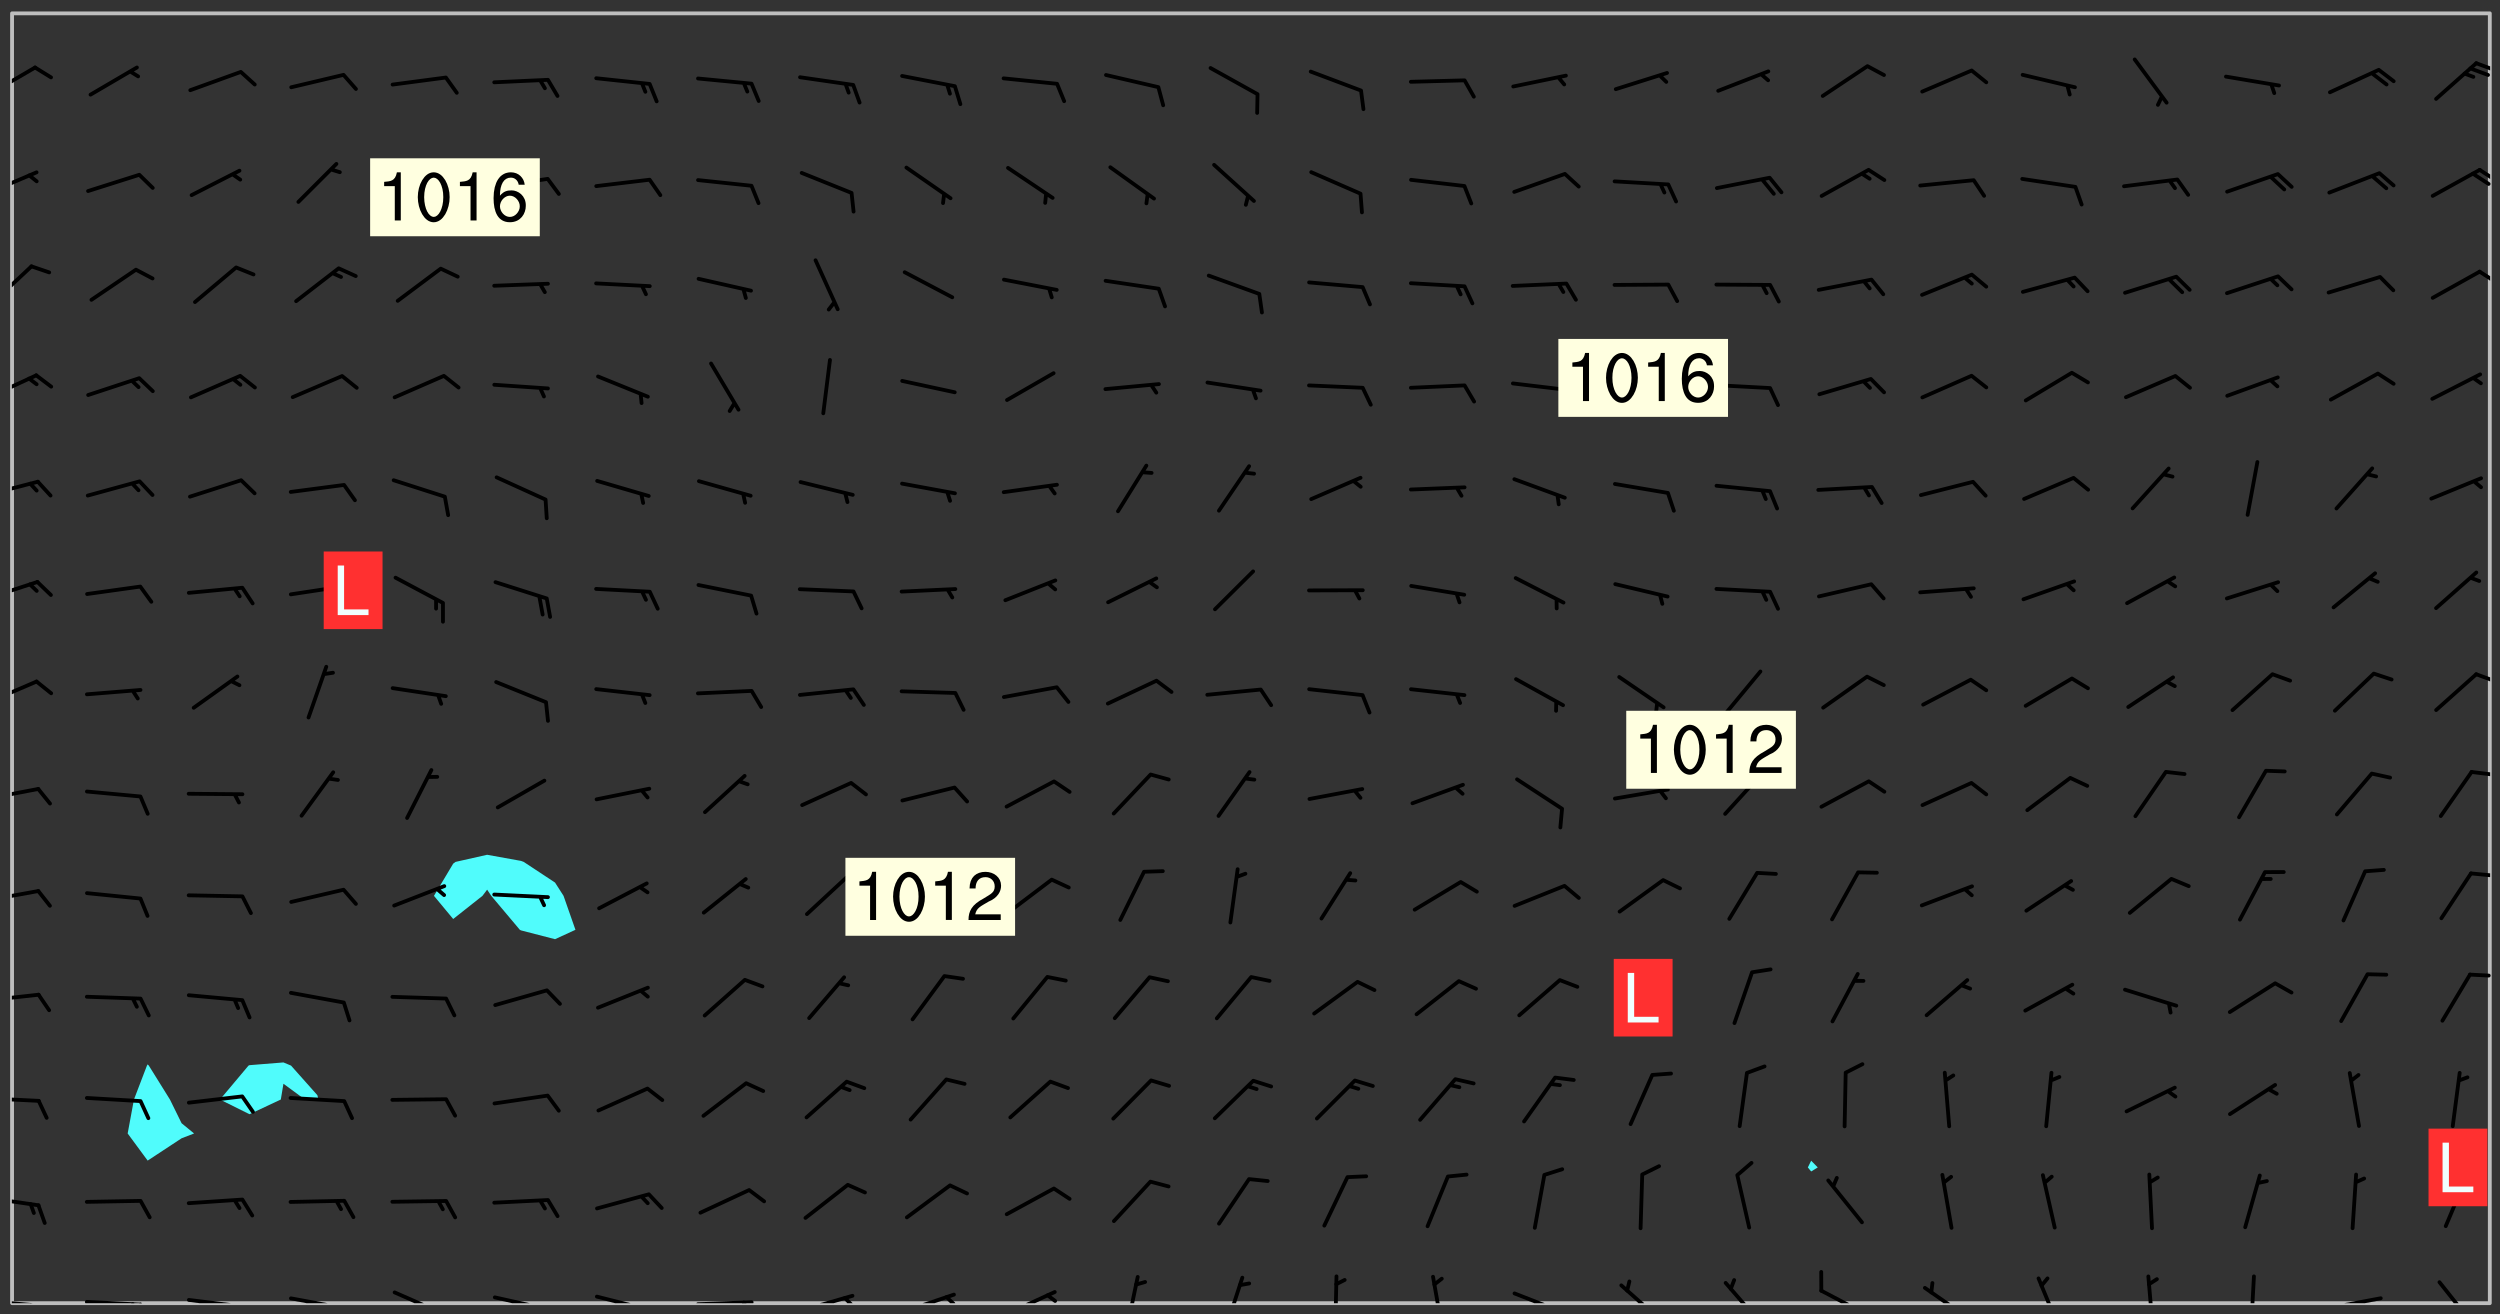 <svg xmlns="http://www.w3.org/2000/svg" role="img" xmlns:xlink="http://www.w3.org/1999/xlink" viewBox="142.45 309.95 326.84 171.84"><rect x="142.45" y="309.95" width="326.84" height="171.84" fill="#333333" stroke="none"/><defs><clipPath id="a"><path d="M144 311.672h1v168.656h-1zm0 0"/></clipPath><clipPath id="b"><path d="M144 311.672h324v168.656H144zm0 0"/></clipPath><clipPath id="c"><path d="M467 311.672h1v168.656h-1zm0 0"/></clipPath><clipPath id="d"><path d="M144 479h4v1.328h-4zm0 0"/></clipPath><clipPath id="e"><path d="M147 480h2v.328h-2zm0 0"/></clipPath><clipPath id="f"><path d="M146 480h2v.328h-2zm0 0"/></clipPath><clipPath id="g"><path d="M153 479h9v1.328h-9zm0 0"/></clipPath><clipPath id="h"><path d="M160 480h3v.328h-3zm0 0"/></clipPath><clipPath id="i"><path d="M159 480h2v.328h-2zm0 0"/></clipPath><clipPath id="j"><path d="M166 479h9v1.328h-9zm0 0"/></clipPath><clipPath id="k"><path d="M173 480h3v.328h-3zm0 0"/></clipPath><clipPath id="l"><path d="M172 480h2v.328h-2zm0 0"/></clipPath><clipPath id="m"><path d="M180 479h8v1.328h-8zm0 0"/></clipPath><clipPath id="n"><path d="M187 480h2v.328h-2zm0 0"/></clipPath><clipPath id="o"><path d="M193 478h8v2.328h-8zm0 0"/></clipPath><clipPath id="p"><path d="M206 479h9v1.328h-9zm0 0"/></clipPath><clipPath id="q"><path d="M213 480h2v.328h-2zm0 0"/></clipPath><clipPath id="r"><path d="M220 479h8v1.328h-8zm0 0"/></clipPath><clipPath id="s"><path d="M227 480h2v.328h-2zm0 0"/></clipPath><clipPath id="t"><path d="M233 479h8v1.328h-8zm0 0"/></clipPath><clipPath id="u"><path d="M239 479h2v1.328h-2zm0 0"/></clipPath><clipPath id="v"><path d="M246 479h9v1.328h-9zm0 0"/></clipPath><clipPath id="w"><path d="M252 479h3v1.328h-3zm0 0"/></clipPath><clipPath id="x"><path d="M260 478h8v2.328h-8zm0 0"/></clipPath><clipPath id="y"><path d="M265 479h3v1.328h-3zm0 0"/></clipPath><clipPath id="z"><path d="M273 478h8v2.328h-8zm0 0"/></clipPath><clipPath id="A"><path d="M279 479h2v1.328h-2zm0 0"/></clipPath><clipPath id="B"><path d="M289 476h3v4.328h-3zm0 0"/></clipPath><clipPath id="C"><path d="M302 476h4v4.328h-4zm0 0"/></clipPath><clipPath id="D"><path d="M316 476h2v4.328h-2zm0 0"/></clipPath><clipPath id="E"><path d="M329 476h3v4.328h-3zm0 0"/></clipPath><clipPath id="F"><path d="M340 478h8v2.328h-8zm0 0"/></clipPath><clipPath id="G"><path d="M354 477h6v3.328h-6zm0 0"/></clipPath><clipPath id="H"><path d="M367 477h6v3.328h-6zm0 0"/></clipPath><clipPath id="I"><path d="M380 478h8v2.328h-8zm0 0"/></clipPath><clipPath id="J"><path d="M393 478h8v2.328h-8zm0 0"/></clipPath><clipPath id="K"><path d="M408 476h4v4.328h-4zm0 0"/></clipPath><clipPath id="L"><path d="M423 476h2v4.328h-2zm0 0"/></clipPath><clipPath id="M"><path d="M436 476h2v4.328h-2zm0 0"/></clipPath><clipPath id="N"><path d="M446 479h8v1.328h-8zm0 0"/></clipPath><clipPath id="O"><path d="M461 477h5v3.328h-5zm0 0"/></clipPath><clipPath id="P"><path d="M144 466h4v2h-4zm0 0"/></clipPath><clipPath id="Q"><path d="M144 453h4v2h-4zm0 0"/></clipPath><clipPath id="R"><path d="M144 439h4v3h-4zm0 0"/></clipPath><clipPath id="S"><path d="M465 437h3v1h-3zm0 0"/></clipPath><clipPath id="T"><path d="M144 426h4v2h-4zm0 0"/></clipPath><clipPath id="U"><path d="M465 423h3v2h-3zm0 0"/></clipPath><clipPath id="V"><path d="M144 412h4v3h-4zm0 0"/></clipPath><clipPath id="W"><path d="M465 410h3v2h-3zm0 0"/></clipPath><clipPath id="X"><path d="M144 398h4v5h-4zm0 0"/></clipPath><clipPath id="Y"><path d="M465 397h3v3h-3zm0 0"/></clipPath><clipPath id="Z"><path d="M144 385h4v4h-4zm0 0"/></clipPath><clipPath id="aa"><path d="M144 372h4v3h-4zm0 0"/></clipPath><clipPath id="ab"><path d="M144 358h4v5h-4zm0 0"/></clipPath><clipPath id="ac"><path d="M144 344h3v6h-3zm0 0"/></clipPath><clipPath id="ad"><path d="M466 345h2v3h-2zm0 0"/></clipPath><clipPath id="ae"><path d="M144 332h4v4h-4zm0 0"/></clipPath><clipPath id="af"><path d="M466 331h2v3h-2zm0 0"/></clipPath><clipPath id="ag"><path d="M465 332h3v3h-3zm0 0"/></clipPath><clipPath id="ah"><path d="M144 318h4v5h-4zm0 0"/></clipPath><clipPath id="ai"><path d="M465 317h3v3h-3zm0 0"/></clipPath><g id="aj" clip-path="url(#clip1)"><path fill="#fff" fill-opacity="0" fill-rule="evenodd" d="M0 0h1000v1000H0zm0 0"/><path fill="#d3d3d3" fill-opacity="0" fill-rule="evenodd" d="M162.152 355.867l-.234.293.059.234.117.172.176.234.293.348.113.059.117-.172.059-.234.176-.176.465-.176h.699l.234.293.289.816.059.176.176.23.352.234.699.699.172.176.234.348.234.41.289.582.41.465.23.234.234.176.117.23.176.293.172 1.164v.234l.059.289.059.117.117.117.348.41.117.172.176.176.176.234.117.172.172.352.059.234.234.406.234-.059-.176.176-.059.93h-.582l-.234-.113-.348.113-.117.117-.059.293-.059.176-.117.172-.465.293-.059.234-.059.113v.645l.059.172v.41l.059.059v.406l.059.406.117.176.059.059.23.641-.059.293v.699l-.059.582v.234l-.059.23-.055.352v1.922l.055.117h.426l-.367.117-.023.352.891 1.168 1.742.539 1.34.359v.539l.09.809.535.715 1.52.27.891-.086.09 1.164.535.18 1.16-.18 2.055-.984 1.16-.363 1.879-.176 1.695-.18-.18.719-1.516.086-1.25.09-.805.27-1.074.809.27.719.535.898-.18.625-.266.809.266 1.078.625.898.805.18 1.25-.18-.266.723.098.504.055.293v.172l.059.293v.406l.176.117.352.117h.406l.293-.176.113-.117.059-.117.117-.23.059-.176.352-.465.23-.176.176-.059.176.059.059.176.117.988.055.469.059.172.117.234.176.059.816.059h.289l.117.234.059.406.059.352v1.105l.117.293.117.348.289.699.176.352.582.754.352.176.172.059.469.234.641.465.348.234.293.176.293.055.23.062.816.348.293.176.113.172.352.352.117.176.523.641v.289l.059.352v.348l.059.352.059.289.117.059.172.059h.176l.582.234.176.117.176.289.176.234.113.234.293.23.117.117v.41l.059.055.289.234.234.117.059.117.117.172.059.117.23.234.059.176.234.059.117.059-.117.113-.059.117v.117l-.117.293-.117.289v.582l.176.117.117.059.059.117.117.117.113.059.176.348.059.352.059.406v.176l-.059.176-.117.699v.172l.117.176.293.293h.406l.176.117.117.172.117.293v.234h-.527l-.23-.234h-.234l-.176.059-.059.699.059.348.117.176.176.41.117.23.289.469.176.055h.523l.234.059.758.641.059.293v.234l.059.059.23.348v.352l-.117.172v.293l.293.289.293.176.172.059.293.176.293.117.582.406.289.234.293.176.219.16.016.012.23.176.641.523.176.234.117.176.176.176.113.172v.641l.117.176.469.117.582.117.234.059.23.113.293.117.113.059.586.352.289.172.176.062.176.055.176.059.699.352.289.176.234.055.289.176.234.117.641.406.293.117.172.059.234.059.41.059.23.059.234.117.059.172-.41.176.469.059.059.293.113.234.176.055.234.059.176.059.406.117.641.234.117.172.059.234v.176l-.059.117-.059.406.234.234.117.059.348.117.641.23.176.117.289.117.176.176.234.465.582 1.105.176.176.348.176.176.117.352.117 1.047.523.234.059.465.113.293.059.465.176.758.582.234.234.348.465.176.176.289.234.816.699.293.176.289.289.293.176.293.289.695.641.176.176.293.234.289.234.469.289.641.582.348.234.234.293.348.348.352.465.934.992.348.406.117.176.234.059.113.117.645.176.23.113.234.059.293.176.23.117.934.699.406.406.234.176.406.176.234.117.816.348.348.234.234.117.293.289.23.117.758.352.352.172.23.059.293.117.234.059.871.176h.816l.469.23.172.059.875.699.465.117.293.059.176.059.23.059.469.059.348.059.352.059.406.059h.293l.172.059v.23l.176.176h.293l.348.059.352.059.699.117h.641l.465-.234.293-.176.172-.117.41-.172.289-.176.934-.465.469-.293.523-.293.465-.172.465-.176 1.051-.465.289-.117.41-.117.289-.117.527-.176 1.516-.699.582-.348.289-.059.293-.059.348-.117.875-.23.352-.117h.113l.234-.059.875-.234.234-.059h.812l.352-.059.816-.117.172-.059.352-.055.293-.059.23-.059.816-.176.176-.059h.348l.234-.059.465-.117.758-.172.234-.059h.348l.41-.117.289-.059 1.285-.059h.289l.41-.059.23-.059h.176l.875-.117h.406l.41-.117h.348l.352-.113.871-.059h1.75l1.047.289.41.117.289.117.352.117.289.117 1.051.172.289.059h.293l.293.059.172.059.41.059.172.059.117.059h.117l.117.059.352.059h.113l.41.066 1.922.395 1.926.395 1.52.449 1.695.719 2.145.805 1.605-.719 1.43-.805 1.16-1.078 1.25-.449 3.035-.719 1.875-.359 2.145-1.348 2.234-1.254 2.5-1.258 1.695-.449 1.785-.18 1.16-.27.625.539 1.34-.27.715-.988.984-1.344.445-.18.805-.359 1.875-.539 1.785-.449 1.25-.27 1.16-.09 1.699-.09 1.961-.27 1.25-.09h.539l.625-.09h.891l2.145-.18 2.41-.18 2.59-.09 1.695.18 1.609.09 1.43.359 1.16.719 1.875.988 1.16 1.527.266.715.629.09.355.898.535.539.535 1.527 1.074.359h.535l-.805.535.09 1.707.715 2.695.891.805.895.988.715 1.258 1.785.539 1.52-.18.355 1.344 1.609-.805.98-.539.27.27.316-.215.219-.145.801.449.449-.359h.355l.535-.27.539-.719.535-.27.625-.988 1.16.449.84.371 1.395.617 1.695-.18h1.605l1.785.09.18-1.707.535-1.344.805.27.492.848.402.406-.09.539v.359l.715.449.711-.27h1.43l.359.988.445 1.258.715 1.344 1.25.629 1.695.629.715-.18.18-.539.98-.09.449.359.086 1.258-.266.629-.535.18v.539l.715.984.266.539.984.988.801 1.078-.266.359-.09.898-.625 2.332-.355 2.066-.09 1.793-.18.719-.09.539v1.438l-.98 1.883-.359 1.707-.535.898-.805 1.168-.266.539 2.055 1.254.086.359-.355.539-.09-.18v.809l.09 1.438-.445.715-1.074.094-.266.715.535.898.805.719 1.16.809 1.34.27.445.359-.355.449-1.789-.09-1.25-.449-.715-.719-.625-.09-.176 3.59-.188 1.309h89.359V311.703h-55.27v49.082l.762.125 3.289.543 2.023 2.836v2.754l2.352.332 2.348.332h4.051l-1.379 4.16-2.023.707-2.023.703-.543.344-2.594 1.617-.188.117-2.023-2.078-.73-2.742-2.672-2.078-1.375-3.5-.066-.082-1.957-2.672 2.75-1.418v-49.082H294.422v91.414l.117.031.133.012.074.074.105.047.09.059.086.059.09.059.297.297.059.09.031.117.027.117.016.137-.031.117-.059.09-.059.086-.043.105-.047.102-.027.121v.145l.176.27.148.148.074.086.074.074.043.105.062.09.059.086.043.105.059.09.047.102.043.105.059.086.117.18.074.074.062.086.059.09.043.105.059.09.059.086.062.09.059.09.043.102.117.18.074.074.059.086.074.074.09.059.105.047h.148l.133-.016.133.016.102-.047.074-.074.047-.102-.016-.133v-.148l-.047-.105-.027-.117-.047-.102-.027-.121-.043-.102-.062-.09-.043-.102-.043-.105-.031-.117-.016-.133-.012-.137.086-.059.059-.086.121-.031.043.105.016.133v.117l.059.102.059.09.09.059.148.148.059.09.043.105-.012.102.086.059.105.047.086.059.09.059.074.074-.117.027-.105.047-.086.059-.074.074-.059.09-.062.086-.027.121-.047.102-.043.105-.031.117-.012.133-.016.133v.148l.027.117.047.105.043.102.059.09.074.074.09.059.074.074.09.059.059.09.043.105.047.102.117.031.133.016h.148l.117-.031.105.043.043.105.047.102.027.121L299.5 410l.027.117.031.121.027.117.105.043.102.047.133-.016.148.148.062.086.074.074.07.074.09.062.105.043.102.043.117.031.137.016.117-.031.074-.074.027-.117-.012-.133-.031-.121-.027-.117.043-.105h.117l.09.062.117.027h.148l.133.016h.148l.133.016.133-.016h.148l.133-.016.133-.012.137.012.117-.027.133-.016.191-.059-.059.176-.016.133-.027.121-.016.133-.059.086-.133.016-.105.047-.105.043-.117.031-.117.027-.266.031h-.148l-.133.016-.074.074.059.086.148.148.117.18.074.07.09.062.09.059.086.059.09.059.102.043.105.062.105.043.086.059.105.047.102.043.18.117.059.09-.043.102-.047.105.016.133.223.223.059.09.043.102.031.121.043.102.016.133.031.117.012.137.031.117.148.148.102.043.105.043.117.031.133.016.137.016h.117l.117-.031.09-.059.043-.105.047-.102.043-.105.031-.117.012-.133v-.148l-.012-.133-.016-.133-.031-.117-.043-.105-.047-.105-.043-.102-.043-.105-.016-.133.016-.133.027-.117.031-.117.027-.121.047-.102.09-.059.086-.062.074-.074.09-.059.223-.223.059-.086.074-.074.117-.18.059-.086v-.148l-.074-.074-.102-.047-.105-.043-.102-.043-.059-.09-.047-.105-.027-.117.09-.059.117-.031.102-.043.18-.117.148-.148.012-.133-.012-.105-.09-.059-.133.016h-.148l-.133.016-.133-.016-.121-.031-.086-.059-.074-.074-.059-.09-.062-.086-.117-.18-.059-.086.031-.121.086-.059.121-.031.059-.086v-.121l-.031-.117-.059-.09-.059-.086-.047-.105-.027-.117-.016-.133.059-.09.074-.074.09-.059.117-.18.074-.074.059-.086.148-.148.121-.031.133-.016.133.016.074.074.043.105.016.133-.031.117-.117.031-.133.012-.148.148-.043.105-.047.102-.027.121-.031.117v.148l.031.117.043.105.059.09.074.07.074.074.117.031.121.027.117-.027.133-.016h.117l.09.059.074.074.047.105.059.086.102.047.133.016.105.043.086.059-.012.105-.074.074-.18.117-.059.09-.09.059-.07.074-.074.074-.062.09-.027.117-.016.133.016.133-.016.133v.148l.016.133.027.117.031.121.074.074.09.059.086.059.09.059.117.031v.086l-.102.047-.09.059-.266.031-.117.027h-.148l-.105.043-.102.047-.059.09-.062.234-.012.133-.031.121-.016.133v.293l-.012.133.012.137.016.133.133.016.133.012.121.031.086.059.074.074.047.105.043.102.016.133v.445l-.016.133v.445l.031.266.027.117.016.133.031.117.086.211.031.266v.148l-.031.117-.027.117-.031.121-.027.117-.031.117-.031.121-.012.133-.016.133.09.059.117-.031.102.016.047.105-.031.266v.441l-.043.105-.047.105-.043.102-.043.105-.059.086-.031.121-.043.117-.031.117-.016.133.016.133.059.09.105.047.086.059.059.086-.012.137-.031.117-.043.102v.445l-.016.133v.148l-.031.117-.043.105-.027.117-.047.105-.043.102-.031.121-.027.117-.031.133-.031.117-.027.117-.043.105-.031.117-.031.121-.012.133-.016.133v.297l.027.117v.148l.047.398.027.117.059.09.121.031h.148l.133-.016.059.09v.117l-.059.09-.09.059-.102.043-.105.047-.09.059-.086.059-.137.016-.117-.031-.133-.016-.102.047-.062.086-.012.137-.016.133-.031.117-.027.117-.016.133-.031.121v.297l.016.133.031.117v.148l.012.133v.148l-.027.117-.047.102-.027.121-.031.117-.059.09-.074.074-.102.043-.105.047-.117.027-.121.031-.102-.047.059-.086.105-.047.027-.117.031-.117.027-.121.031-.117v-.148l.016-.133-.031-.117-.043-.105-.105.016-.074.074-.102.043-.09.062-.074.074-.043.102-.016.133-.031.117L304.25 426l-.031.117-.027.117-.031.121-.027.117-.031.117-.043.105-.09.059h-.09l-.117-.031-.031-.086.016-.137-.031-.117v-.148l-.012-.133v-.148l-.062-.234-.027-.121-.043-.102-.047-.105-.059-.086-.059-.09-.043-.105-.062-.086-.148-.148-.07-.074-.105-.047-.105-.043-.102-.043-.297-.297-.09-.074-.086-.059-.105-.043-.09-.062-.086-.059-.105-.043-.09-.059-.086-.062-.074-.07-.105-.047-.086-.059-.105-.043-.09-.062-.102-.043-.105-.043-.086-.059-.105-.047-.105-.043-.102-.047-.09-.059-.102-.043-.105-.043-.09-.062-.117-.027-.133-.016-.133.016H299.75l-.133.016-.117-.031-.09-.059-.074-.074-.09-.059-.102-.047h-.148l-.121-.027-.102-.043-.074-.074-.117-.18-.09-.059-.102-.043-.09-.062-.105-.043-.09-.059-.086-.059-.105-.047-.059-.086-.059-.09-.043-.105-.047-.102-.074-.074-.086-.059-.074-.074-.09-.059-.223-.223-.043-.105-.031-.266.105-.043h.145l.105.043.074.074.09.059.086.059.105.047.09.059.148.148.07.074.148.148.062.086.074.074.086.059.074.074.09.062.09.059.086.059.27.176.102.047.105.043.102.043.047-.074.059-.086.074-.074.07-.074.105.043.074.074.059.09.043.102.047.105.043.105.121.027.117-.027.074-.09.043-.105.059-.09.074-.074.105-.043.117-.027.133.012.09.059.148.148.059.09.043.105.047.102.043.105.043.102.105.047.105.043.133.016.086-.059.059-.09.074-.074.105-.043.117.027.105.047.102.043.105.043.102.047.18.117v.117l-.016.133.016.133.016.137.059.086.102.047.121.027.117.031h.148l.117-.031.059-.09.18-.117.059-.09.074-.074.059-.086.117-.18.18-.117.117.031.09.059.043.074-.016.133v.117l.09.059h.148l.133-.016.133-.012.266-.031.105-.043.117-.031.121-.027.074-.074.07-.074.062-.09-.016-.105-.047-.102-.102-.043-.105-.016-.117.027-.266.031h-.148l-.074-.074-.09-.059-.117-.031-.117-.027-.133-.016h-.148l-.133.016h-.297l-.105-.047-.148-.148-.043-.102-.059-.09.223-.223.086-.059.105-.043.117-.031.133-.016.133.016.137.016.102.043.133-.012.09-.062.102-.043.062-.09-.047-.102-.09-.059-.117-.031-.102-.043-.059-.09-.062-.09v-.117l.016-.133.105-.047.074-.07v-.121l-.09-.059-.031-.117.09-.059.074-.074.043-.105.059-.09.047-.102.016-.133v-.148l-.047-.105-.043-.102-.09-.059-.133-.016-.102-.043-.137-.016-.117-.031h-.445l-.133-.016-.133-.012-.133-.016-.117-.031h-.148l-.133-.016-.133-.012-.266-.031-.121-.043-.086-.059-.074-.074v-.148l.012-.133.105-.047.102-.043.133-.016h.152l.133-.016h.293l.121.031.102.043.09.059.234.062.121-.047.09-.059.102-.043.133-.016.105.043.102.047.133.012.121-.027h.145l.121-.031.117-.027.105-.047.074-.074.086-.059.148-.148.059-.086.047-.105.027-.117.016-.105-.102-.043-.09-.059-.117-.031-.105-.043-.09-.062-.074-.086-.074-.074-.102-.043-.105-.047-.102-.043-.059-.09-.047-.102-.086-.211-.062-.086-.059-.09-.074-.074-.086-.059h-.27l-.117.031-.09.059-.102.043-.133.016-.105-.016-.027-.117-.062-.09-.117-.031-.102-.043-.148-.148-.031-.117-.016-.105.074-.074.18-.117.117-.027.117-.031.137.016.102.043.105.043.102.047.105.043.117.031.133.016.117.027.133.016.105-.016.09-.059-.074-.074-.105-.043-.074-.074-.074-.09-.148-.148-.086-.059-.09-.059-.074-.074-.09-.059-.102-.047-.121-.027-.102-.047-.105-.043-.117-.031-.102-.043-.121-.031h-.148l-.117.031-.105.043-.086.062-.18.117-.086.059-.09.059-.105.047-.086.059-.105.043-.102.043-.105.047-.074.074-.059.09-.059.086-.047.105-.059.086-.074.074-.133-.012-.117-.031h-.117l-.074.074-.09.059-.074.074-.09.059-.086.059-.105.047-.102.043-.137.016-.102-.043-.148-.148-.105-.047h-.086l-.105.047-.102.043-.121.031-.117-.031-.074-.074v-.117l.031-.121.074-.07.059-.09.074-.074.117-.031.105-.043h.293l.133-.016.137-.016.102-.043.09-.059.102-.047.09-.059.133-.012.09.059.133.012.09-.059.086-.059.105-.043.09-.059.086-.062.09-.059.148-.148.059-.086.059-.09.105-.043.133-.016.117.027.121.031.059-.059.059-.09.031-.266.027-.117.105.012.133.016.102-.043.09-.059.059-.09.074-.074.059-.09.047-.102.012-.133-.012-.133-.047-.105-.148-.148-.059-.09-.059-.086-.043-.105v-.445l.016-.133v-.148l.012-.133-.059-.059-.09.059-.102-.043-.18-.117-.086-.059-.062-.09-.059-.09-.074-.074-.086-.059-.121.031-.102.012-.105.047-.086.059-.105.043-.148.148-.09.059-.086.059-.09.062-.105.043-.133.016v-.121l.105-.043.117-.031.074-.07.043-.105v-.148l-.027-.117-.148-.148-.133-.016h-.148l-.117.031-.105.043-.102.043-.09.062-.117.027-.074-.074.012-.133-.043-.102-.043-.105-.09-.059-.117.027-.121.031-.117.031-.102.043-.121.031-.102.043-.105.043-.09.059-.102.016v-.117l.016-.133-.059-.09-.074.043-.148.148-.059.09-.074.074-.047.105-.043.102-.074.074-.059.09-.074.074-.059.086-.074.074-.09.062-.074.07-.074.074-.102.016-.133.016-.105-.043v-.121l.148-.148.043-.102.059-.09.047-.102.043-.105.059-.09.031-.117.043-.102.031-.121.027-.117.047-.105.043-.102.043-.105.074-.07.09-.062.09-.059.102-.043h.297l.266-.031.105-.043-.074-.074-.117-.031-.105-.043-.09-.059-.102-.047-.09-.059-.102-.043-.105-.043-.09-.062-.086-.059-.105-.043-.102-.043-.121-.031-.117-.031-.102-.043L297.5 410.25l-.102-.043-.09-.059-.043-.105-.016-.133.102-.043.133-.016.137.016.133-.016.102-.043.059-.09.016-.105-.09-.059-.074-.074-.102-.043-.09-.059-.148-.148-.043-.105-.016-.133v-.293l-.059-.09-.09-.059-.074-.074-.043-.105-.031-.117-.059-.09-.074-.074-.117-.027-.074-.074-.09-.059-.09-.062-.086-.059-.074-.074-.059-.086-.047-.105-.086-.059-.148-.148-.195-.059-.133.016-.102.043-.074.074-.047.102-.043.105-.059.09-.059.086-.297.297-.09.059h-.086l-.062-.086-.043-.105.031-.117.059-.09.027-.117-.012-.133-.09-.062-.105.047-.117.027-.117.031-.27.176-.102.047-.117.027-.105.047-.09.059-.102.043-.059-.086-.047-.105.016-.133.047-.105.07-.074.074-.07.059-.09v-.148l-.043-.105h-.238l-.102.047-.031.117-.027.117-.031.121-.074.043-.133.016-.074-.047-.043-.102-.043-.105-.047-.102-.043-.105-.121.031-.102.043-.133.016-.117.031-.105.043-.09.059-.102.047-.121.027-.133.016-.102-.043-.059-.09-.047-.105-.043-.102-.043-.105v-.117l.059-.09.086-.059.18-.117.102-.047.105-.043.105-.059.102-.043.09-.062.102-.043.105-.059.102-.047.09-.059.105-.043.102-.043.09-.062.102-.043.137-.016.117.031.102.043.121.031.102.043.105.047.102.043.105.043.102.047.105.043.102.043.105.047.086.059.105.043.117.031.105.043.102.047.09.059.105.043.102.043.105.047.117.027.102.047.121.027h.148l.086-.059.016-.102.059-.09-.027-.117-.074-.074-.117-.18-.074-.074-.09-.074-.18-.117-.086-.059-.105-.043-.102-.047-.27-.176-.059-.09-.074-.074-.059-.09-.043-.102-.031-.117-.016-.137v-.562l-.012-.133-.016-.133-.031-.117-.016-.133-.012-.133-.031-.121-.223-.223-.059-.086-.016-.105.031-.117.133-.016v-91.414H172.992v1.453l-.059.234-.352 1.051-.172.523-.117.348-.176.41-.117.172-.234.293-.23.059h-.352l-.117.059-.23.406v.293l.117.176.23.23.117.234.641.758.293.465.176.234.23.352.234.348.641.816.176.465.172.41.117.695.176.469.117 1.398.059.465v.875l.117 1.047v4.781l-.059.465-.352 1.281-.176.523-.113.41-.352.93L172.934 336l-.234.582-.117.176-.172.348-.176.406-.352.816-.059.293-.113.293-.117.289-.059.176-.117.875-.059.406-.059.117-.059.176-.059.172-.23.527-.117.172v.234l-.117.234-.059.172-.176.586v.289l-.059.176v.293l-.059.113-.059.527v.172l-.055.234v2.621l-.176.816-.117.176-.176.234-.117.172-.113.234-.586.934-.23.289-.293.465-.176.234-.289.352-.352.699-.113.23-.176.41-.176.23-.406.527-.816.699-.293.172-.289.234-.176.117-.176.176-.523.406-.527.176-.172.176-.234.055-.641.176h-.758m12.211 31.023l-1.074.449.359.895 1.25-.715.445-.539-.98-.09"/><path fill="#d3d3d3" fill-opacity="0" fill-rule="evenodd" d="M201.508 416.598h-.895l.449.629.98.359.805-.09.445-.988-.176.09-.715-.355-.895.355m154.621 59.07l-.059-.523v-.293l.113-.293.059-.23.469-.469h.113l.117-.113.117-.059h.176l.234-.059h.348l.234.059.117.059.23.172.059.176.117.582v.293l-.117.176-.172.289-.176.176-.527.523-.23.234-.117.059h-.176l-.117-.059-.406-.293-.176-.117-.117-.059-.059-.113-.055-.117m6.641-10.957l-.059-.172v-1.109l.059-.172.176-.059.172-.059h.176l.234-.059.117.059.059.699-.059.172-.117.176-.117.059-.234.523-.113.059h-.234l-.059-.117m9.613-14.391l-.117-.176v-.699l.293-.875.117-.172.176-.352.113-.23.117-.293.352-.758.117-.23.172-.234h.176l.117-.059h.641l.117.059.234.234.172.113.352.293.117.117.113.176v.113l.117.059.117.117v.699l-.059.176v.23l-.059.176-.348 1.051-.117.23-.117.234-.117.059-.23.234-.641.289h-.875l-.41-.117-.641-.465"/><path fill="none" stroke="#bebebe" stroke-linecap="round" stroke-linejoin="round" stroke-miterlimit="10" stroke-width=".5" d="M467.957 311.695H144.027v168.625h323.93v-168.625"/><g clip-path="url(#a)"><path fill="#fff" fill-opacity="0" fill-rule="evenodd" d="M144 475.891v4.438h.004H144V311.672h.004H144v164.219"/></g><g clip-path="url(#b)"><path fill="#fff" fill-opacity="0" fill-rule="evenodd" d="M144.004 480.328V311.672h17.75v137.43l-.094.16-1.699 4.438-.82 4.438 2.613 3.547 4.438-2.918 1.633-.629-1.633-1.34-1.523-3.098-2.762-4.438-.152-.16V311.672h17.754v137.176l-4.441.359-.129.055-3.727 4.438 3.855 1.918 4.098-1.918.344-2.066 2.809 2.066 1.629.117.141-.117-.141-.566-3.445-3.871-.992-.414V311.672h26.629v110.027l-4.125.93-.312.23-2.512 4.211 2.512 3.023 3.824-3.023.613-.809.543.809 3.734 4.438.16.078 4.441 1.148 2.668-1.227-1.555-4.438-1.113-1.738-4.098-2.703-.344-.129-4.438-.801V311.672h173.098v150.02l-.434.883.434.527.863-.527-.863-.883V311.672h88.762v168.656H144.004"/></g><path fill="#50fcfc" fill-rule="evenodd" d="M161.754 461.684l-2.613-3.547.82-4.438 1.699-4.438.094-.16.152.16 2.762 4.438 1.523 3.098 1.633 1.34-1.633.629-4.438 2.918m13.312-6.066l-3.855-1.918 3.727-4.438.129-.055 4.441-.359.992.414 3.445 3.871.141.566-.141.117-1.629-.117-2.809-2.066-.344 2.066-4.098 1.918m26.633-25.523l-2.512-3.023 2.512-4.211.312-.23 4.125-.93 4.438.801.344.129 4.098 2.703 1.113 1.738 1.555 4.438-2.668 1.227-4.441-1.148-.16-.078-3.734-4.438-.543-.809-.613.809-3.824 3.023m177.535 33.008l-.434-.527.434-.883.863.883-.863.527"/><g clip-path="url(#c)"><path fill="#fff" fill-opacity="0" fill-rule="evenodd" d="M467.996 480.328H468V311.672h-.004H468v168.656h-.004"/></g><g clip-path="url(#d)"><path fill="none" stroke="#000" stroke-linecap="round" stroke-linejoin="round" stroke-miterlimit="10" stroke-width=".5" d="M147.5 480.641l-7-.621"/></g><g clip-path="url(#e)"><path fill="none" stroke="#000" stroke-linecap="round" stroke-linejoin="round" stroke-miterlimit="10" stroke-width=".5" d="M147.5 480.641l.957 2.258"/></g><g clip-path="url(#f)"><path fill="none" stroke="#000" stroke-linecap="round" stroke-linejoin="round" stroke-miterlimit="10" stroke-width=".5" d="M146.48 480.551l.48 1.129"/></g><g clip-path="url(#g)"><path fill="none" stroke="#000" stroke-linecap="round" stroke-linejoin="round" stroke-miterlimit="10" stroke-width=".5" d="M160.824 480.504l-7.02-.352"/></g><g clip-path="url(#h)"><path fill="none" stroke="#000" stroke-linecap="round" stroke-linejoin="round" stroke-miterlimit="10" stroke-width=".5" d="M160.824 480.504l1.043 2.223"/></g><g clip-path="url(#i)"><path fill="none" stroke="#000" stroke-linecap="round" stroke-linejoin="round" stroke-miterlimit="10" stroke-width=".5" d="M159.805 480.453l.52 1.113"/></g><g clip-path="url(#j)"><path fill="none" stroke="#000" stroke-linecap="round" stroke-linejoin="round" stroke-miterlimit="10" stroke-width=".5" d="M174.117 480.758l-6.973-.859"/></g><g clip-path="url(#k)"><path fill="none" stroke="#000" stroke-linecap="round" stroke-linejoin="round" stroke-miterlimit="10" stroke-width=".5" d="M174.117 480.758l.879 2.289"/></g><g clip-path="url(#l)"><path fill="none" stroke="#000" stroke-linecap="round" stroke-linejoin="round" stroke-miterlimit="10" stroke-width=".5" d="M173.102 480.633l.441 1.145"/></g><g clip-path="url(#m)"><path fill="none" stroke="#000" stroke-linecap="round" stroke-linejoin="round" stroke-miterlimit="10" stroke-width=".5" d="M187.398 480.969l-6.91-1.277"/></g><g clip-path="url(#n)"><path fill="none" stroke="#000" stroke-linecap="round" stroke-linejoin="round" stroke-miterlimit="10" stroke-width=".5" d="M187.398 480.969l.742 2.34"/></g><g clip-path="url(#o)"><path fill="none" stroke="#000" stroke-linecap="round" stroke-linejoin="round" stroke-miterlimit="10" stroke-width=".5" d="M200.477 481.746l-6.434-2.832"/></g><g clip-path="url(#p)"><path fill="none" stroke="#000" stroke-linecap="round" stroke-linejoin="round" stroke-miterlimit="10" stroke-width=".5" d="M214.004 481.094l-6.859-1.531"/></g><g clip-path="url(#q)"><path fill="none" stroke="#000" stroke-linecap="round" stroke-linejoin="round" stroke-miterlimit="10" stroke-width=".5" d="M214.004 481.094l.652 2.367"/></g><g clip-path="url(#r)"><path fill="none" stroke="#000" stroke-linecap="round" stroke-linejoin="round" stroke-miterlimit="10" stroke-width=".5" d="M227.297 481.191l-6.812-1.727"/></g><g clip-path="url(#s)"><path fill="none" stroke="#000" stroke-linecap="round" stroke-linejoin="round" stroke-miterlimit="10" stroke-width=".5" d="M227.297 481.191l.582 2.387"/></g><g clip-path="url(#t)"><path fill="none" stroke="#000" stroke-linecap="round" stroke-linejoin="round" stroke-miterlimit="10" stroke-width=".5" d="M240.715 480.199l-7.02.258"/></g><g clip-path="url(#u)"><path fill="none" stroke="#000" stroke-linecap="round" stroke-linejoin="round" stroke-miterlimit="10" stroke-width=".5" d="M239.695 480.238l.613 1.062"/></g><g clip-path="url(#v)"><path fill="none" stroke="#000" stroke-linecap="round" stroke-linejoin="round" stroke-miterlimit="10" stroke-width=".5" d="M253.898 479.359l-6.754 1.938"/></g><g clip-path="url(#w)"><path fill="none" stroke="#000" stroke-linecap="round" stroke-linejoin="round" stroke-miterlimit="10" stroke-width=".5" d="M252.914 479.641l.852.883"/></g><g clip-path="url(#x)"><path fill="none" stroke="#000" stroke-linecap="round" stroke-linejoin="round" stroke-miterlimit="10" stroke-width=".5" d="M267.164 479.203l-6.656 2.25"/></g><g clip-path="url(#y)"><path fill="none" stroke="#000" stroke-linecap="round" stroke-linejoin="round" stroke-miterlimit="10" stroke-width=".5" d="M266.195 479.531l.895.844"/></g><g clip-path="url(#z)"><path fill="none" stroke="#000" stroke-linecap="round" stroke-linejoin="round" stroke-miterlimit="10" stroke-width=".5" d="M280.344 478.863l-6.387 2.934"/></g><g clip-path="url(#A)"><path fill="none" stroke="#000" stroke-linecap="round" stroke-linejoin="round" stroke-miterlimit="10" stroke-width=".5" d="M279.414 479.289l.977.742"/></g><g clip-path="url(#B)"><path fill="none" stroke="#000" stroke-linecap="round" stroke-linejoin="round" stroke-miterlimit="10" stroke-width=".5" d="M291.191 476.891l-1.449 6.875"/></g><path fill="none" stroke="#000" stroke-linecap="round" stroke-linejoin="round" stroke-miterlimit="10" stroke-width=".5" d="M290.98 477.891l1.176-.34"/><g clip-path="url(#C)"><path fill="none" stroke="#000" stroke-linecap="round" stroke-linejoin="round" stroke-miterlimit="10" stroke-width=".5" d="M304.867 476.988l-2.176 6.68"/></g><path fill="none" stroke="#000" stroke-linecap="round" stroke-linejoin="round" stroke-miterlimit="10" stroke-width=".5" d="M304.551 477.961l1.211-.215"/><g clip-path="url(#D)"><path fill="none" stroke="#000" stroke-linecap="round" stroke-linejoin="round" stroke-miterlimit="10" stroke-width=".5" d="M317.176 476.816l-.16 7.023"/></g><path fill="none" stroke="#000" stroke-linecap="round" stroke-linejoin="round" stroke-miterlimit="10" stroke-width=".5" d="M317.152 477.84l1.094-.555"/><g clip-path="url(#E)"><path fill="none" stroke="#000" stroke-linecap="round" stroke-linejoin="round" stroke-miterlimit="10" stroke-width=".5" d="M329.797 476.867l1.227 6.922"/></g><path fill="none" stroke="#000" stroke-linecap="round" stroke-linejoin="round" stroke-miterlimit="10" stroke-width=".5" d="M329.977 477.875l.965-.754"/><g clip-path="url(#F)"><path fill="none" stroke="#000" stroke-linecap="round" stroke-linejoin="round" stroke-miterlimit="10" stroke-width=".5" d="M340.453 479.047l6.543 2.562"/></g><g clip-path="url(#G)"><path fill="none" stroke="#000" stroke-linecap="round" stroke-linejoin="round" stroke-miterlimit="10" stroke-width=".5" d="M354.414 477.992l5.254 4.672"/></g><path fill="none" stroke="#000" stroke-linecap="round" stroke-linejoin="round" stroke-miterlimit="10" stroke-width=".5" d="M355.18 478.672l.289-1.191"/><g clip-path="url(#H)"><path fill="none" stroke="#000" stroke-linecap="round" stroke-linejoin="round" stroke-miterlimit="10" stroke-width=".5" d="M368.055 477.672l4.602 5.312"/></g><path fill="none" stroke="#000" stroke-linecap="round" stroke-linejoin="round" stroke-miterlimit="10" stroke-width=".5" d="M368.727 478.445l.441-1.145"/><g clip-path="url(#I)"><path fill="none" stroke="#000" stroke-linecap="round" stroke-linejoin="round" stroke-miterlimit="10" stroke-width=".5" d="M380.562 478.691l6.219 3.273"/></g><path fill="none" stroke="#000" stroke-linecap="round" stroke-linejoin="round" stroke-miterlimit="10" stroke-width=".5" d="M380.562 478.691l-.012-2.453"/><g clip-path="url(#J)"><path fill="none" stroke="#000" stroke-linecap="round" stroke-linejoin="round" stroke-miterlimit="10" stroke-width=".5" d="M394.102 478.324l5.77 4.012"/></g><path fill="none" stroke="#000" stroke-linecap="round" stroke-linejoin="round" stroke-miterlimit="10" stroke-width=".5" d="M394.941 478.906l.145-1.219"/><g clip-path="url(#K)"><path fill="none" stroke="#000" stroke-linecap="round" stroke-linejoin="round" stroke-miterlimit="10" stroke-width=".5" d="M408.961 477.082l2.684 6.496"/></g><path fill="none" stroke="#000" stroke-linecap="round" stroke-linejoin="round" stroke-miterlimit="10" stroke-width=".5" d="M409.352 478.027l.781-.945"/><g clip-path="url(#L)"><path fill="none" stroke="#000" stroke-linecap="round" stroke-linejoin="round" stroke-miterlimit="10" stroke-width=".5" d="M423.316 476.828l.602 7"/></g><path fill="none" stroke="#000" stroke-linecap="round" stroke-linejoin="round" stroke-miterlimit="10" stroke-width=".5" d="M423.402 477.848l1.031-.668"/><g clip-path="url(#M)"><path fill="none" stroke="#000" stroke-linecap="round" stroke-linejoin="round" stroke-miterlimit="10" stroke-width=".5" d="M437.121 476.82l-.383 7.016"/></g><g clip-path="url(#N)"><path fill="none" stroke="#000" stroke-linecap="round" stroke-linejoin="round" stroke-miterlimit="10" stroke-width=".5" d="M446.793 480.98l6.906-1.301"/></g><g clip-path="url(#O)"><path fill="none" stroke="#000" stroke-linecap="round" stroke-linejoin="round" stroke-miterlimit="10" stroke-width=".5" d="M461.375 477.578l4.371 5.5"/></g><g clip-path="url(#P)"><path fill="none" stroke="#000" stroke-linecap="round" stroke-linejoin="round" stroke-miterlimit="10" stroke-width=".5" d="M147.477 467.527L140.523 466.5"/></g><path fill="none" stroke="#000" stroke-linecap="round" stroke-linejoin="round" stroke-miterlimit="10" stroke-width=".5" d="M147.477 467.527l.82 2.312m-1.832-2.461l.41 1.156m13.953-1.586l-7.027.129m7.027-.129l1.191 2.148m12.117-2.32l-7.012.473m7.012-.473l1.293 2.086m-2.312-2.016l.645 1.043m13.695-.953l-7.023.152m7.023-.152l1.199 2.141m-2.219-2.121l.598 1.07m13.738-1.066l-7.027.105m7.027-.105l1.184 2.148m-2.207-2.133l.594 1.074m13.742-1.211l-7.02.348m7.02-.348l1.258 2.105m-2.281-2.055l.629 1.055m13.59-1.855L220.5 467.938m6.781-1.848l1.68 1.789m-2.668-1.52l.84.895m13.258-1.723l-6.371 2.965m6.371-2.965l1.957 1.477m10.941-2.156l-5.535 4.324m5.535-4.324l2.242.996m11.125-.926l-5.645 4.184m5.645-4.184l2.219 1.055m11.359-.645l-6.168 3.363m6.168-3.363l2.051 1.352m10.566-2.25l-4.773 5.16m4.773-5.16l2.375.629m10.52-.961l-3.93 5.824m3.93-5.824l2.438.254m10.426-.512l-3.027 6.34m3.027-6.34l2.449-.109m10.684.027l-2.66 6.504m2.66-6.504l2.441-.246m10.168.039l-1.25 6.918m1.25-6.918l2.336-.746m10.461.691l-.215 7.027m.215-7.027l2.199-1.086m10.23 1.172l1.555 6.855m-1.555-6.855l1.859-1.602m10.031 2.293L385.875 469.75m-3.766-4.676l.48-1.129m13.797-.395l1.199 6.926m-1.023-5.918l.969-.754m11.996-.219l1.547 6.855m-1.32-5.859l.93-.797m12.758-.281l.352 7.02m-.301-5.996l1.051-.633m13.344-.262l-1.91 6.762m1.633-5.777l1.199-.258m11.668-.852l-.461 7.012m.395-5.992l1.117-.504m13.398-.246l-2.73 6.473m2.336-5.531l1.219-.109"/><g clip-path="url(#Q)"><path fill="none" stroke="#000" stroke-linecap="round" stroke-linejoin="round" stroke-miterlimit="10" stroke-width=".5" d="M147.508 453.871l-7.016-.348"/></g><path fill="none" stroke="#000" stroke-linecap="round" stroke-linejoin="round" stroke-miterlimit="10" stroke-width=".5" d="M147.508 453.871l1.043 2.223m12.273-2.191l-7.016-.41m7.016.41l1.023 2.23m12.273-2.844l-6.98.82m6.98-.82l1.395 2.016m11.938-1.402l-7.016-.41m7.016.41l1.023 2.23m12.297-2.477l-7.027.086m7.027-.086l1.18 2.152m12.098-2.625l-6.953 1.027m6.953-1.027l1.457 1.977m11.59-2.895l-6.414 2.867m6.414-2.867l1.938 1.504M240 451.566l-5.586 4.262M240 451.566l2.23 1.023m10.914-1.227l-5.25 4.672m5.25-4.672l2.301.852m-3.062-.172l1.148.426m12.637-1.395l-4.668 5.25m4.668-5.25l2.387.578m11.215-.297l-5.238 4.684m5.238-4.684l2.305.848m10.863-1l-4.945 4.992m4.945-4.992l2.352.707m11.008-.664l-5.031 4.906m5.031-4.906l2.336.746m-3.07-.031l1.172.371m12.848-1.117l-4.969 4.969m4.969-4.969l2.344.715m-3.07.008l1.176.359m12.68-1.254l-4.602 5.309m4.602-5.309l2.395.551m-3.062.223l1.195.273m12.52-1.258l-4.062 5.734m4.062-5.734l2.434.312m-3.023.52l1.215.156m12.078-1.336l-2.84 6.43m2.84-6.43l2.445-.18m9.926-.086l-.953 6.961m.953-6.961l2.305-.848m10.605.816l-.141 7.023m.141-7.023l2.188-1.109m10.766 1.117l.582 7.004m-.496-5.984l1.031-.664m12.832-.348l-.688 6.992m.59-5.977l1.133-.465m15.09 1.395l-6.305 3.102m5.387-2.652l.996.719m13.035-1.523l-5.902 3.812m5.043-3.258l1.07.598m9.547-2.707l1.211 6.922m-1.035-5.914l.969-.754m13.23-.277l-.91 6.969m.777-5.957l1.148-.43"/><g clip-path="url(#R)"><path fill="none" stroke="#000" stroke-linecap="round" stroke-linejoin="round" stroke-miterlimit="10" stroke-width=".5" d="M147.492 439.996l-6.984.773"/></g><path fill="none" stroke="#000" stroke-linecap="round" stroke-linejoin="round" stroke-miterlimit="10" stroke-width=".5" d="M147.492 439.996l1.383 2.027m11.953-1.52l-7.023-.242m7.023.242l1.074 2.203m-2.098-2.238l.539 1.102m13.785-.867l-6.996-.641m6.996.641l.949 2.266m-1.969-2.359l.477 1.133m13.816-.727l-6.914-1.266m6.914 1.266l.742 2.34m12.629-2.859l-7.023-.223m7.023.223l1.082 2.199m12.098-3.273l-6.758 1.926m6.758-1.926l1.703 1.766m11.496-2.113l-6.523 2.617m5.574-2.234l.938.789m12.691-2.195l-5.254 4.664m5.254-4.664l2.301.855m10.676-1.191l-4.574 5.336m3.906-4.559l1.199.27m12.578-1.207l-4.164 5.66m4.164-5.66l2.43.355m11.031-.242l-4.457 5.434m4.457-5.434l2.406.48m10.957-.441l-4.551 5.355m4.551-5.355l2.395.523m10.891-.547l-4.496 5.398m4.496-5.398l2.402.5m11.504.129l-5.676 4.141m5.676-4.141l2.207 1.074m11.035-1.172l-5.531 4.336m5.531-4.336l2.242.996m10.961-1.129l-5.309 4.605m5.309-4.605l2.289.879M358 437.004l-1.918 6.758M358 437.004l2.398-.516m11.109.574l-2.301 6.641m2.301-6.641l2.422-.379m11.395.598l-3.305 6.203m2.824-5.301l1.227.004m13.574-.102l-5.316 4.594m4.543-3.926l1.145.445m13.363-.512l-6.156 3.391m5.262-2.898l1.027.672m13.457 1.578l-6.707-2.094m5.734 1.789l.227 1.207m13.676-3.828l-5.934 3.762m5.934-3.762l2.133 1.211m9.938-2.395l-3.445 6.125m3.445-6.125l2.453.062m10.945-.016l-3.609 6.031"/><g clip-path="url(#S)"><path fill="none" stroke="#000" stroke-linecap="round" stroke-linejoin="round" stroke-miterlimit="10" stroke-width=".5" d="M465.367 437.367l2.449.125"/></g><g clip-path="url(#T)"><path fill="none" stroke="#000" stroke-linecap="round" stroke-linejoin="round" stroke-miterlimit="10" stroke-width=".5" d="M147.457 426.441l-6.914 1.254"/></g><path fill="none" stroke="#000" stroke-linecap="round" stroke-linejoin="round" stroke-miterlimit="10" stroke-width=".5" d="M147.457 426.441l1.52 1.926m11.836-.945l-6.992-.707m6.992.707l.926 2.27m12.406-2.555L167.117 427m7.027.137l1.109 2.188m12.113-3.055l-6.844 1.598m6.844-1.598l1.613 1.852m11.555-2.324l-6.551 2.543m5.598-2.172l.93.801m13.574.27l-7.02-.34m5.996.289l.523 1.109m13.418-2.855l-6.227 3.254m5.32-2.781l1.012.695m12.84-1.738l-5.488 4.395m4.688-3.754l1.129.484m12.82-1.316l-5.152 4.777m5.152-4.777l2.316.805m11.562.012l-6.285 3.145m6.285-3.145l2 1.422m-2.914-.965l1 .711m12.891-1.715l-5.605 4.238m5.605-4.238l2.227 1.031m9.84-2.062l-3.105 6.301m3.105-6.301l2.453-.078m9.785-.254l-.953 6.965m.816-5.949l1.148-.426m13.707-.074l-3.762 5.934m3.215-5.07l1.223.094m13.77.199l-6.02 3.621m6.02-3.621l2.105 1.262m11.461-.758l-6.523 2.617m6.523-2.617l1.875 1.578m11.023-2.332l-5.691 4.121m5.691-4.121l2.203 1.082m10.086-2.027l-3.641 6.012m3.641-6.012l2.449.137m10.75-.203l-3.41 6.145m3.41-6.145l2.453.047m12.441 1.777l-6.566 2.496m5.613-2.133l.922.809m12.992-1.863l-5.859 3.879m5.008-3.312l1.078.586m12.879-1.434l-5.441 4.445m5.441-4.445l2.266.949m9.969-1.836l-3.277 6.215m3.277-6.215l2.453-.008m-2.93.91l1.227-.004m12.344-1.004l-2.836 6.43m2.836-6.43l2.445-.184m11.391.465L461.625 430"/><g clip-path="url(#U)"><path fill="none" stroke="#000" stroke-linecap="round" stroke-linejoin="round" stroke-miterlimit="10" stroke-width=".5" d="M465.5 424.137l2.441.234"/></g><g clip-path="url(#V)"><path fill="none" stroke="#000" stroke-linecap="round" stroke-linejoin="round" stroke-miterlimit="10" stroke-width=".5" d="M147.449 413.094l-6.898 1.32"/></g><path fill="none" stroke="#000" stroke-linecap="round" stroke-linejoin="round" stroke-miterlimit="10" stroke-width=".5" d="M147.449 413.094l1.539 1.91m11.824-.926l-6.996-.648m6.996.648l.949 2.262m12.383-2.555l-7.027-.062m6.004.055l.566 1.086m12.328-3.949l-4.141 5.68m3.539-4.855l1.215.176m12.219-1.293l-3.176 6.266m2.715-5.355l1.227-.023m14.008.496l-6.094 3.5m19.809-2.445l-6.891 1.391m5.887-1.188l.781.945m12.688-2.824l-5.188 4.742m4.43-4.051l1.156.41m13.523-.18l-6.402 2.898m6.402-2.898l1.941 1.5m11.582-.898l-6.82 1.695m6.82-1.695l1.641 1.824m11.367-2.625l-6.207 3.297m6.207-3.297l2.035 1.371m10.59-2.273l-4.828 5.102m4.828-5.102l2.367.652m10.562-.973l-4.055 5.738m3.465-4.902l1.219.156m14.109 1.227l-6.902 1.301m5.898-1.109l.77.957m13.398-1.703l-6.602 2.414m5.641-2.062l.914.82m13.004 1.957l-5.883-3.844m5.883 3.844l-.223 2.445m14.059-4.957l-6.926 1.18m5.918-1.008l.75.973m12.477-3.152l-4.734 5.195m4.734-5.195l2.379.609m11.664.324l-6.188 3.328m6.188-3.328l2.039 1.363m11.383-1.148l-6.402 2.898m6.402-2.898l1.941 1.496m10.984-2.156l-5.621 4.219m5.621-4.219l2.219 1.043m10.277-1.828l-3.984 5.789m3.984-5.789l2.438.281m10.645-.43l-3.52 6.082m3.52-6.082l2.453.09m11.383.281l-4.562 5.344m4.562-5.344l2.395.527m10.652-.734l-4.027 5.758"/><g clip-path="url(#W)"><path fill="none" stroke="#000" stroke-linecap="round" stroke-linejoin="round" stroke-miterlimit="10" stroke-width=".5" d="M465.574 410.875l2.438.297"/></g><g clip-path="url(#X)"><path fill="none" stroke="#000" stroke-linecap="round" stroke-linejoin="round" stroke-miterlimit="10" stroke-width=".5" d="M147.227 399.051l-6.453 2.773"/></g><path fill="none" stroke="#000" stroke-linecap="round" stroke-linejoin="round" stroke-miterlimit="10" stroke-width=".5" d="M147.227 399.051l1.914 1.535m11.676-.434l-7.004.57m5.984-.484l.664 1.031m13.027-2.875l-5.715 4.09m4.883-3.496l1.098.547m11.352-2.414l-2.32 6.633m1.984-5.668l1.211-.184m14.754 3.062l-6.949-1.051m5.938.898l.406 1.156m13.703-.215l-6.516-2.633m6.516 2.633l.258 2.441m13.293-3.363l-6.984-.789m5.969.676l.449 1.141m13.898-1.582l-7.02.324m7.02-.324l1.25 2.109m12.051-2.312l-6.988.73m6.988-.73l1.371 2.035M253 400.18l.684 1.016m13.664-.648l-7.023-.219m7.023.219l1.082 2.203m12.176-2.949l-6.91 1.277m6.91-1.277l1.527 1.918m11.512-2.777l-6.359 2.992m6.359-2.992l1.965 1.473m11.668-.316l-6.992.684m6.992-.684l1.359 2.043m11.953-1.316l-6.984-.773m6.984.773l.906 2.281m12.406-2.281l-6.984-.77m5.969.656l.453 1.141m13.457.293l-6.145-3.41m5.254 2.914l-.023 1.227m14.059-.453l-5.801-3.965m4.957 3.387l-.137 1.219m13.637-5.328l-4.484 5.41m18.426-4.734l-5.738 4.055m5.738-4.055l2.191 1.105m11.367-.707l-6.223 3.262m6.223-3.262l2.027 1.383m11.203-1.539l-6.051 3.574m6.051-3.574l2.094 1.277m11.125-1.43l-5.859 3.879m5.008-3.316l1.078.586m12.773-1.555l-5.23 4.691m5.23-4.691l2.305.84m10.938-.922l-5.086 4.852m5.086-4.852l2.328.773m11.066-.688l-5.242 4.68"/><g clip-path="url(#Y)"><path fill="none" stroke="#000" stroke-linecap="round" stroke-linejoin="round" stroke-miterlimit="10" stroke-width=".5" d="M466.184 398.098l2.301.848"/></g><g clip-path="url(#Z)"><path fill="none" stroke="#000" stroke-linecap="round" stroke-linejoin="round" stroke-miterlimit="10" stroke-width=".5" d="M147.34 386.035l-6.68 2.176"/></g><path fill="none" stroke="#000" stroke-linecap="round" stroke-linejoin="round" stroke-miterlimit="10" stroke-width=".5" d="M147.34 386.035l1.766 1.703m-2.738-1.387l.883.852m13.543-.566l-6.957.973m6.957-.973l1.441 1.988m11.895-1.836l-6.996.668m6.996-.668l1.352 2.047m-2.371-1.949l.676 1.023m13.633-1.312l-6.945 1.055m6.945-1.055l1.465 1.969m-2.477-1.816l.734.984m13.219 1.039l-6.199-3.301m6.199 3.301v2.457m-.902-2.938v1.227m14.469-1.332l-6.699-2.129m6.699 2.129l.441 2.414m-1.418-2.723l.441 2.414m14.008-2.984l-7.016-.367m7.016.367l1.039 2.223m-2.059-2.277l.52 1.109m13.75-.547l-6.887-1.387m6.887 1.387l.703 2.352m12.68-2.898l-7.02-.293m7.02.293l1.062 2.211m12.25-2.523l-7.02.332m6-.285l.625 1.055m13.469-2.23l-6.535 2.59m5.582-2.215l.938.797m13.211-1.438l-6.297 3.121m5.383-2.668l.996.715m12.578-2.082l-4.984 4.953m19.32-2.492l-7.027.027m6.004-.023l.582 1.078m13.707-.492l-6.93-1.152m5.922.984l.391 1.164m13.594.031l-6.25-3.207m5.34 2.742l.02 1.227m14.5-1.551l-6.84-1.625m5.844 1.387l.309 1.188m14.09-1.578l-7.016-.371m7.016.371l1.035 2.227m-2.055-2.281l.52 1.113m13.73-2.039l-6.844 1.59m6.844-1.59l1.613 1.852m11.781-1.32l-7.004.527m5.984-.449l.656 1.035m13.488-2.02l-6.625 2.34m5.66-2l.906.828m13.145-1.68l-6.168 3.363m5.273-2.875l1.023.676m13.453-.543l-6.699 2.121m5.723-1.812l.879.859m12.777-2.336l-5.43 4.457m4.641-3.809l1.133.469m12.887-1.219l-5.262 4.66m4.496-3.98l1.152.43"/><g clip-path="url(#aa)"><path fill="none" stroke="#000" stroke-linecap="round" stroke-linejoin="round" stroke-miterlimit="10" stroke-width=".5" d="M147.402 372.93l-6.805 1.758"/></g><path fill="none" stroke="#000" stroke-linecap="round" stroke-linejoin="round" stroke-miterlimit="10" stroke-width=".5" d="M147.402 372.93l1.656 1.809m-2.648-1.555l.832.906m13.461-1.211l-6.777 1.859m6.777-1.859l1.684 1.785m-2.668-1.516l.84.895m13.418-1.309l-6.691 2.148m6.691-2.148l1.758 1.711m11.695-1.094l-6.969.914m6.969-.914l1.422 2m11.754-.469l-6.691-2.148m6.691 2.148l.434 2.418m12.734-2.039l-6.398-2.906m6.398 2.906l.156 2.445m13.332-2.914l-6.742-1.969m5.762 1.684l.25 1.199m14.055-.945l-6.762-1.906m5.777 1.629l.262 1.199m14.07-1.039l-6.824-1.672m5.832 1.43l.301 1.188m14.051-1.148l-6.914-1.266m5.906 1.082l.371 1.168m13.973-2.102l-6.957.969m5.945-.828l.719.996m11.984-3.637l-3.711 5.969m3.172-5.102l1.223.086m12.75-.879l-3.945 5.816m3.371-4.969l1.219.133m13.922.535l-6.449 2.789m5.512-2.383l.957.766m13.582.078l-7.023.285m6-.242l.621 1.059m13.504.254l-6.594-2.422m5.633 2.07l.168 1.215m14.273-1.488l-6.926-1.172m6.926 1.172l.777 2.328m12.57-2.562l-6.992-.703m6.992.703l.93 2.273m-1.945-2.375l.465 1.137m13.879-1.578L380.164 374m7.016-.383l1.27 2.098m-2.289-2.043l.633 1.051m13.598-1.781l-6.809 1.734m6.809-1.734l1.652 1.812m11.492-2.324l-6.465 2.754m6.465-2.754l1.906 1.543m10.531-2.77l-4.715 5.211m4.031-4.453l1.188.301m11.094-1.91l-1.277 6.91m16.289-6.078l-4.672 5.246m3.992-4.48l1.191.289m13.719.238l-6.504 2.664m5.559-2.277l.941.785"/><g clip-path="url(#ab)"><path fill="none" stroke="#000" stroke-linecap="round" stroke-linejoin="round" stroke-miterlimit="10" stroke-width=".5" d="M147.188 359.02l-6.375 2.949"/></g><path fill="none" stroke="#000" stroke-linecap="round" stroke-linejoin="round" stroke-miterlimit="10" stroke-width=".5" d="M147.188 359.02l1.957 1.48m-2.883-1.051l.977.738m13.414-.793l-6.676 2.199m6.676-2.199l1.773 1.695m-2.746-1.375l.887.848m13.285-1.473l-6.441 2.809m6.441-2.809l1.922 1.523m-2.859-1.117l.961.762m13.301-1.145l-6.461 2.758m6.461-2.758l1.91 1.539m11.395-1.562l-6.441 2.805m6.441-2.805l1.922 1.527m11.68.117l-7.012-.48m5.992.41l.5 1.121m13.582.027l-6.512-2.641m5.566 2.258l.125 1.219M239 363.512l-3.59-6.039m3.07 5.16l-.637 1.051m12.238.297l.875-6.973m16.312 4.227l-6.867-1.484m19.793-1.012l-6.09 3.508m19.859-2.082l-6.996.656m5.977-.559l.676 1.023m13.633-.262l-6.945-1.062m5.934.906l.406 1.16m13.957-1.379l-7.02-.309m7.02.309l1.055 2.215m12.262-2.527l-7.02.312m7.02-.312l1.246 2.113m12.047-1.539l-6.977-.832m6.977.832l.887 2.289m12.422-2.25l-6.965-.91m6.965.91l.863 2.297m-1.875-2.43l.43 1.148m13.922-1.281l-7.016-.379m7.016.379l1.035 2.227m12.141-3.414l-6.738 1.996m6.738-1.996l1.723 1.746m-2.703-1.457l.859.875m13.285-1.582l-6.434 2.828m6.434-2.828l1.926 1.52m11.184-1.914l-6.023 3.621m6.023-3.621l2.105 1.262m11.426-.84l-6.457 2.773m6.457-2.773l1.914 1.539m11.477-1.355l-6.605 2.406m5.645-2.055l.91.82m13.137-1.672l-6.148 3.406m6.148-3.406l2.059 1.336m11.312-1.23l-6.258 3.199m5.348-2.734l1.004.703"/><g clip-path="url(#ac)"><path fill="none" stroke="#000" stroke-linecap="round" stroke-linejoin="round" stroke-miterlimit="10" stroke-width=".5" d="M146.562 344.773l-5.125 4.809"/></g><path fill="none" stroke="#000" stroke-linecap="round" stroke-linejoin="round" stroke-miterlimit="10" stroke-width=".5" d="M146.562 344.773l2.32.789m11.34-.355l-5.816 3.941m5.816-3.941l2.172 1.148m10.926-1.438l-5.379 4.523m5.379-4.523l2.273.914m11.133-.801l-5.562 4.293m5.562-4.293l2.234 1.012m-3.043-.387l1.117.504m13.039-1.086l-5.629 4.207m5.629-4.207l2.219 1.047m11.793.926l-7.023.262m6.004-.223l.613 1.059m13.719-.785L220.383 347m5.996.305l.52 1.113m13.734-.465l-6.855-1.551m5.859 1.324l.32 1.184m12.012 1.469l-2.898-6.402m2.477 5.473l-.75.969m16.148-1.602l-6.219-3.277m19.875 2.309l-6.898-1.34m5.895 1.145l.355 1.176m13.988-1.133l-6.949-1.035m6.949 1.035l.82 2.312m12.324-1.633l-6.609-2.395m6.609 2.395l.344 2.43m13.168-3.32l-7-.613m7 .613l.957 2.262m12.363-2.367l-7.016-.402m7.016.402l1.027 2.23m-2.047-2.289l.512 1.113m13.824-1.41l-7.02.309m7.02-.309l1.246 2.117m-2.266-2.07l.621 1.055m13.719-.969l-7.027.043m7.027-.043l1.164 2.16m12.152-2.117l-7.027-.043m7.027.043l1.137 2.172m-2.16-2.18l.57 1.086m13.703-1.77l-6.898 1.34m6.898-1.34l1.543 1.91m-2.547-1.715l.77.953m13.355-1.801L393.73 348.5m6.512-2.645l1.883 1.574m-2.832-1.191l.941.789m13.453-.781l-6.773 1.863m6.773-1.863l1.688 1.781m-2.672-1.512l.844.895m13.422-1.285l-6.703 2.105m6.703-2.105l1.75 1.719m-2.727-1.414l1.75 1.723m12.527-2.074l-6.676 2.199m6.676-2.199l1.77 1.699m-2.742-1.379l.887.848m13.426-1.086l-6.727 2.035m6.727-2.035l1.73 1.742m11.289-2.438l-6.137 3.426"/><g clip-path="url(#ad)"><path fill="none" stroke="#000" stroke-linecap="round" stroke-linejoin="round" stroke-miterlimit="10" stroke-width=".5" d="M466.629 345.465l2.062 1.332"/></g><g clip-path="url(#ae)"><path fill="none" stroke="#000" stroke-linecap="round" stroke-linejoin="round" stroke-miterlimit="10" stroke-width=".5" d="M147.23 332.48l-6.461 2.762"/></g><path fill="none" stroke="#000" stroke-linecap="round" stroke-linejoin="round" stroke-miterlimit="10" stroke-width=".5" d="M146.289 332.883l.957.77m13.418-.852l-6.699 2.125m6.699-2.125l1.754 1.715m11.34-2.25l-6.258 3.195m5.348-2.73l1.008.703m12.574-2.055l-4.969 4.969m4.246-4.246l1.172.359m13.387-.418l-6.012 3.641m6.012-3.641l2.109 1.254m11.676.039l-6.949 1.055m6.949-1.055l1.461 1.969m11.867-1.859l-6.977.836m6.977-.836l1.402 2.016m11.918-1.227l-6.988-.742m6.988.742l.918 2.273m12.164-1.336l-6.52-2.617m6.52 2.617l.262 2.441m12.68-1.746l-5.773-4.008m4.934 3.426l-.145 1.215m14.328-.68l-5.832-3.918m4.984 3.352l-.125 1.219m14.227-.562l-5.711-4.094m4.879 3.5l-.16 1.215m14.055-.309l-5.207-4.719m4.449 4.031l-.301 1.191m14.992-1.457l-6.441-2.812m6.441 2.812l.188 2.445m13.398-3.449l-6.98-.805m6.98.805l.895 2.285m12.242-3.863l-6.625 2.352m6.625-2.352l1.809 1.656m11.703-.281l-7.016-.402m7.016.402l1.023 2.23m-2.047-2.289l.516 1.117m13.762-1.934l-6.898 1.352m6.898-1.352l1.547 1.906m-2.551-1.707l1.547 1.902m12.395-3.133l-6.141 3.414m6.141-3.414l2.059 1.336m-2.953-.84l1.031.668m13.602.191l-6.992.699m6.992-.699l1.363 2.043m11.934-1.172l-6.949-1.039m6.949 1.039l.816 2.312m12.508-3.273l-6.969.883m6.969-.883l1.418 2.004m-2.434-1.875l.711 1m13.453-1.84l-6.637 2.301m6.637-2.301l1.801 1.672m-2.766-1.336l1.797 1.672m12.441-2.125l-6.551 2.539m6.551-2.539l1.855 1.602m-2.809-1.234l1.855 1.605m12.211-2.406l-6.148 3.402"/><g clip-path="url(#af)"><path fill="none" stroke="#000" stroke-linecap="round" stroke-linejoin="round" stroke-miterlimit="10" stroke-width=".5" d="M466.637 332.16L468.691 333.5"/></g><g clip-path="url(#ag)"><path fill="none" stroke="#000" stroke-linecap="round" stroke-linejoin="round" stroke-miterlimit="10" stroke-width=".5" d="M465.742 332.656l2.055 1.34"/></g><g clip-path="url(#ah)"><path fill="none" stroke="#000" stroke-linecap="round" stroke-linejoin="round" stroke-miterlimit="10" stroke-width=".5" d="M147.035 318.777l-6.07 3.543"/></g><path fill="none" stroke="#000" stroke-linecap="round" stroke-linejoin="round" stroke-miterlimit="10" stroke-width=".5" d="M147.035 318.777l2.086 1.289m11.227-1.293l-6.062 3.551m5.18-3.035l1.043.645m13.426-.582l-6.609 2.391m6.609-2.391L175.754 321m11.609-1.262l-6.836 1.621m6.836-1.621l1.621 1.844m11.758-1.496l-6.965.922m6.965-.922l1.426 1.996m11.918-1.695l-7.02.324m7.02-.324l1.25 2.109m-2.273-2.062l.625 1.055m13.695-.566l-6.984-.746m6.984.746l.918 2.277m-1.934-2.387l.457 1.137m13.879-1.062l-6.996-.676m6.996.676l.938 2.266m-1.957-2.363l.469 1.133m13.844-.871l-6.953-1.004m6.953 1.004l.832 2.309m-1.844-2.453l.418 1.152m13.883-.844l-6.898-1.336m6.898 1.336l.719 2.348m-1.723-2.539l.359 1.172m14.004-1.293l-6.988-.711m6.988.711l.93 2.273m12.312-1.836l-6.844-1.586m6.844 1.586l.633 2.371m12.332-1.453l-6.141-3.418m6.141 3.418l-.047 2.453m13.578-2.926l-6.574-2.477m6.574 2.477l.316 2.434m13.223-3.766l-7.023.188m7.023-.188l1.211 2.137m12.035-2.754l-6.883 1.422m5.879-1.215l.785.945m13.441-1.5l-6.699 2.117m5.727-1.809l.875.859m13.34-1.379l-6.551 2.543m5.598-2.176l.926.801m12.988-1.848l-5.848 3.898m5.848-3.898l2.16 1.164m11.465-.594l-6.465 2.758m6.465-2.758l1.91 1.543m11.59.648l-6.836-1.625m5.844 1.391l.309 1.184m12.668 1.066l-4.172-5.652m3.566 4.828l-.531 1.109m15.832-2.531l-6.934-1.164m5.922.996l.391 1.164m13.664-3.043l-6.387 2.934m6.387-2.934l1.949 1.488m-2.879-1.062l1.949 1.488m11.727-2.781l-5.254 4.664"/><g clip-path="url(#ai)"><path fill="none" stroke="#000" stroke-linecap="round" stroke-linejoin="round" stroke-miterlimit="10" stroke-width=".5" d="M466.188 318.215l2.301.855"/></g><path fill="none" stroke="#000" stroke-linecap="round" stroke-linejoin="round" stroke-miterlimit="10" stroke-width=".5" d="M465.426 318.895l2.297.855m-3.062-.176l1.148.426"/><path fill="#ff3030" fill-rule="evenodd" d="M459.945 467.648h7.695V457.504h-7.695v10.145"/><path fill="azure" fill-rule="evenodd" d="M461.781 459.336h.832v5.738h3.191v.742h-4.023v-6.48"/><path fill="#ff3030" fill-rule="evenodd" d="M353.426 445.457h7.691V435.312h-7.691v10.145"/><path fill="azure" fill-rule="evenodd" d="M355.258 437.145h.836v5.738h3.191v.742h-4.027v-6.48"/><path fill="#ff3030" fill-rule="evenodd" d="M184.77 392.195h7.691v-10.145h-7.691v10.145"/><path fill="azure" fill-rule="evenodd" d="M186.602 383.883h.832v5.738h3.195v.742h-4.027v-6.48"/><path fill="#ffffe0" fill-rule="evenodd" d="M355.059 413.066h22.18V402.875H355.059v10.191"/><path fill-rule="evenodd" d="M358.559 404.707h.508v6.297h-.785v-4.492h-1.391v-.555l.562-.066.25-.051.23-.09.203-.141.176-.211.141-.297.105-.395m4.812 0l.23.02.219.055.207.09.199.121.184.148.172.176.301.422.242.492.18.547.113.578.035.594-.035.59-.113.586-.18.555-.242.5-.301.43-.172.18-.184.152-.199.125-.207.09-.219.059-.23.02-.227-.02-.219-.059-.211-.09-.195-.125-.184-.152-.172-.18-.301-.43-.246-.5-.18-.555-.109-.586-.039-.59h.832l.031.562.082.504.125.445.164.371.188.301.211.223.223.137.227.047.227-.047.223-.137.211-.223.191-.301.164-.371.125-.445.082-.504.027-.562-.027-.562-.082-.5-.125-.438-.164-.363-.191-.293-.211-.215-.223-.133-.227-.043-.227.043-.223.133-.211.215-.188.293-.164.363-.125.438-.082.5-.031.562h-.832l.039-.594.109-.578.18-.547.246-.492.301-.422.172-.176.184-.148.195-.121.211-.09.219-.055.227-.02m5.094 0h.508v6.297h-.785v-4.492h-1.391v-.555l.559-.066.254-.051.23-.09.203-.141.172-.211.145-.297.105-.395m2.82 2.176h.789l.02-.316.059-.285.102-.254.137-.215.184-.172.223-.133.266-.078.309-.027.238.02.223.062.203.102.18.141.148.172.113.207.07.234.027.266-.023.27-.066.223-.109.191-.156.172-.199.164-.246.164-.637.391-.535.312-.438.316-.348.324-.262.336-.191.352-.125.371-.07.391-.02.422h4.211v-.742h-3.332l.082-.285.113-.234.148-.203.188-.18.23-.172.281-.176.715-.418.418-.203.344-.23.281-.254.219-.266.164-.277.113-.285.062-.285.02-.281-.043-.383-.117-.348-.191-.309-.25-.262L374.504 405l-.348-.16-.379-.098-.406-.035-.438.035-.398.098-.352.164-.305.234-.25.305-.188.375-.113.445-.043.52"/><path fill="#ffffe0" fill-rule="evenodd" d="M252.977 432.289h22.18v-10.191h-22.18v10.191"/><path fill-rule="evenodd" d="M256.477 423.93h.508v6.293h-.785v-4.488h-1.391v-.555l.562-.066.25-.055.23-.086.203-.145.176-.207.141-.297.105-.395m4.812 0l.23.02.219.055.207.09.195.121.188.148.172.176.301.422.242.492.18.547.113.578.035.59-.035.594-.113.586-.18.555-.242.5-.301.43-.172.18-.188.152-.195.125-.207.09-.219.059-.23.02-.227-.02-.223-.059-.207-.09-.195-.125-.184-.152-.172-.18-.301-.43-.246-.5-.18-.555-.109-.586-.039-.594h.832l.031.566.082.504.125.441.16.375.191.301.211.223.223.137.227.047.227-.047.223-.137.211-.223.191-.301.164-.375.125-.441.082-.504.027-.566-.027-.559-.082-.5-.125-.438-.164-.367-.191-.289-.211-.215-.223-.133-.227-.043-.227.043-.223.133-.211.215-.191.289-.16.367-.125.438-.082.5-.031.559h-.832l.039-.59.109-.578.18-.547.246-.492.301-.422.172-.176.184-.148.195-.121.207-.09.223-.055.227-.02m5.094 0h.508v6.293h-.785v-4.488h-1.391v-.555l.559-.066.254-.055.23-.086.203-.145.172-.207.145-.297.105-.395m2.82 2.176h.789l.02-.316.059-.285.098-.254.141-.215.184-.176.223-.129.266-.078.309-.027.234.02.227.062.203.102.18.141.148.172.113.207.07.234.027.266-.023.27-.066.223-.109.191-.156.172-.199.164-.246.164-.637.391-.535.312-.438.316-.348.324-.262.336-.191.352-.125.371-.07.391-.02.418h4.211v-.738h-3.332l.082-.285.113-.234.148-.203.188-.18.23-.172.281-.176.715-.418.418-.203.344-.23.281-.254.219-.266.164-.277.113-.285.062-.285.02-.281-.043-.383-.117-.348-.191-.309-.25-.262-.301-.215-.348-.156-.379-.098-.406-.035-.438.031-.398.102-.352.164-.309.234-.246.305-.188.375-.113.445-.043.52"/><path fill="#ffffe0" fill-rule="evenodd" d="M346.184 364.453h22.18V354.258H346.184v10.195"/><path fill-rule="evenodd" d="M349.684 356.094h.508v6.293h-.789v-4.488h-1.387v-.555l.559-.066.254-.055.23-.09.203-.141.172-.211.141-.293.109-.395m4.812 0l.23.02.219.055.207.09.195.121.184.148.172.176.301.418.246.496.18.547.109.578.039.59-.039.594-.109.586-.18.551-.246.504-.301.426-.172.18-.184.156-.195.121-.207.094-.219.055-.23.02-.23-.02-.219-.055-.207-.094-.195-.121-.188-.156-.168-.18-.305-.426-.242-.504-.18-.551-.113-.586-.035-.594h.832l.027.562.082.508.129.441.16.375.191.301.211.223.223.137.227.047.227-.047.223-.137.211-.223.191-.301.16-.375.125-.441.082-.508.031-.562-.031-.562-.082-.5-.125-.434-.16-.367-.191-.293-.211-.211-.223-.133-.227-.047-.227.047-.223.133-.211.211-.191.293-.16.367-.129.434-.082.5-.027.562h-.832l.035-.59.113-.578.18-.547.242-.496.305-.418.168-.176.188-.148.195-.121.207-.09.219-.055.23-.02m5.09 0h.512v6.293h-.789v-4.488h-1.387v-.555l.559-.066.254-.055.227-.09.203-.141.176-.211.141-.293.105-.395m6.805 1.617h-.785l-.055-.211-.078-.188-.109-.156-.129-.133-.148-.102-.16-.074-.168-.047-.172-.016-.328.043-.285.121-.246.195-.207.266-.16.34-.113.402-.07.469-.023.527.188-.203.188-.16.184-.121.188-.09.188-.059.191-.039.402-.023.305.031.32.09.316.156.297.219.254.285.199.352.074.199.051.219.027.234.008.25-.789.047-.027-.258-.078-.25-.121-.234-.16-.211-.195-.18-.219-.137-.238-.086-.258-.031-.254.031-.238.086-.223.137-.191.18-.16.211-.125.234-.074.25-.027.258.027.262.074.25.125.234.16.211.191.176.223.137.238.09.254.031.258-.031.238-.09.219-.137.195-.176.16-.211.121-.234.078-.25.027-.262.789-.047-.031.371-.094.375-.156.355-.223.328-.289.285-.172.117-.188.102-.207.082-.223.062-.242.039-.262.012-.281-.016-.262-.047-.234-.074-.219-.105-.195-.133-.172-.156-.156-.18-.133-.203-.117-.223-.098-.242-.148-.531-.086-.594-.027-.641.039-.746.113-.66.188-.578.121-.258.137-.23.152-.207.172-.18.188-.156.199-.129.219-.102.234-.074.246-.043.262-.016.367.031.332.098.293.152.258.199.211.238.168.277.113.301.062.32"/><path fill="#ffffe0" fill-rule="evenodd" d="M190.84 340.836h22.18v-10.191h-22.18v10.191"/><path fill-rule="evenodd" d="M194.34 332.477h.508v6.297h-.785v-4.492h-1.391v-.555l.562-.062.25-.055.23-.09.203-.141.176-.211.141-.293.105-.398m4.812 0l.23.02.219.055.207.09.195.121.188.152.168.176.305.418.242.492.18.547.113.578.035.594-.035.594-.113.582-.18.555-.242.504-.305.426-.168.18-.188.152-.195.125-.207.09-.219.059-.23.02-.23-.02-.219-.059-.207-.09-.195-.125-.184-.152-.172-.18-.301-.426-.246-.504-.18-.555-.109-.582-.039-.594h.832l.031.562.082.504.125.445.16.375.191.301.211.219.223.137.227.047.227-.047.223-.137.211-.219.191-.301.16-.375.129-.445.082-.504.027-.562-.027-.562-.082-.5-.129-.434-.16-.367-.191-.293-.211-.215-.223-.129-.227-.047-.227.047-.223.129-.211.215-.191.293-.16.367-.125.434-.082.5-.031.562h-.832l.039-.594.109-.578.18-.547.246-.492.301-.418.172-.176.184-.152.195-.121.207-.09.219-.055.23-.02m5.094 0h.508v6.297h-.789v-4.492h-1.387v-.555l.559-.062.254-.055.23-.09.203-.141.172-.211.141-.293.109-.398m6.801 1.621h-.785l-.051-.211-.082-.188-.109-.16-.129-.129-.145-.105-.16-.074-.168-.043-.176-.016-.328.039-.285.121-.246.195-.203.27-.16.34-.117.402-.07.469-.023.523.188-.199.188-.16.184-.125.188-.086.188-.062.191-.035.402-.023.309.027.32.094.316.156.293.219.254.285.199.352.074.199.051.219.031.234.004.25-.789.047-.023-.258-.078-.254-.125-.234-.16-.211-.191-.176-.219-.137-.242-.09-.254-.031-.258.031-.238.09-.219.137-.195.176-.16.211-.121.234-.078.254-.027.258.027.258.078.25.121.234.16.211.195.18.219.137.238.086.258.031.254-.031.242-.086.219-.137.191-.18.16-.211.125-.234.078-.25.023-.258.789-.047-.031.371-.094.371-.156.359-.223.328-.289.281-.172.121-.188.102-.207.082-.223.062-.242.039-.258.012-.285-.016-.258-.047-.238-.078-.215-.105-.195-.129-.176-.156-.152-.18-.137-.203-.117-.223-.098-.242-.148-.535-.082-.594-.027-.641.039-.742.113-.664.188-.578.117-.254.137-.23.156-.207.168-.184.188-.152.203-.129.215-.105.234-.07.246-.047.262-.016.367.035.332.094.297.152.254.199.211.242.168.273.113.305.062.32"/></g></defs><use xlink:href="#aj"/></svg>